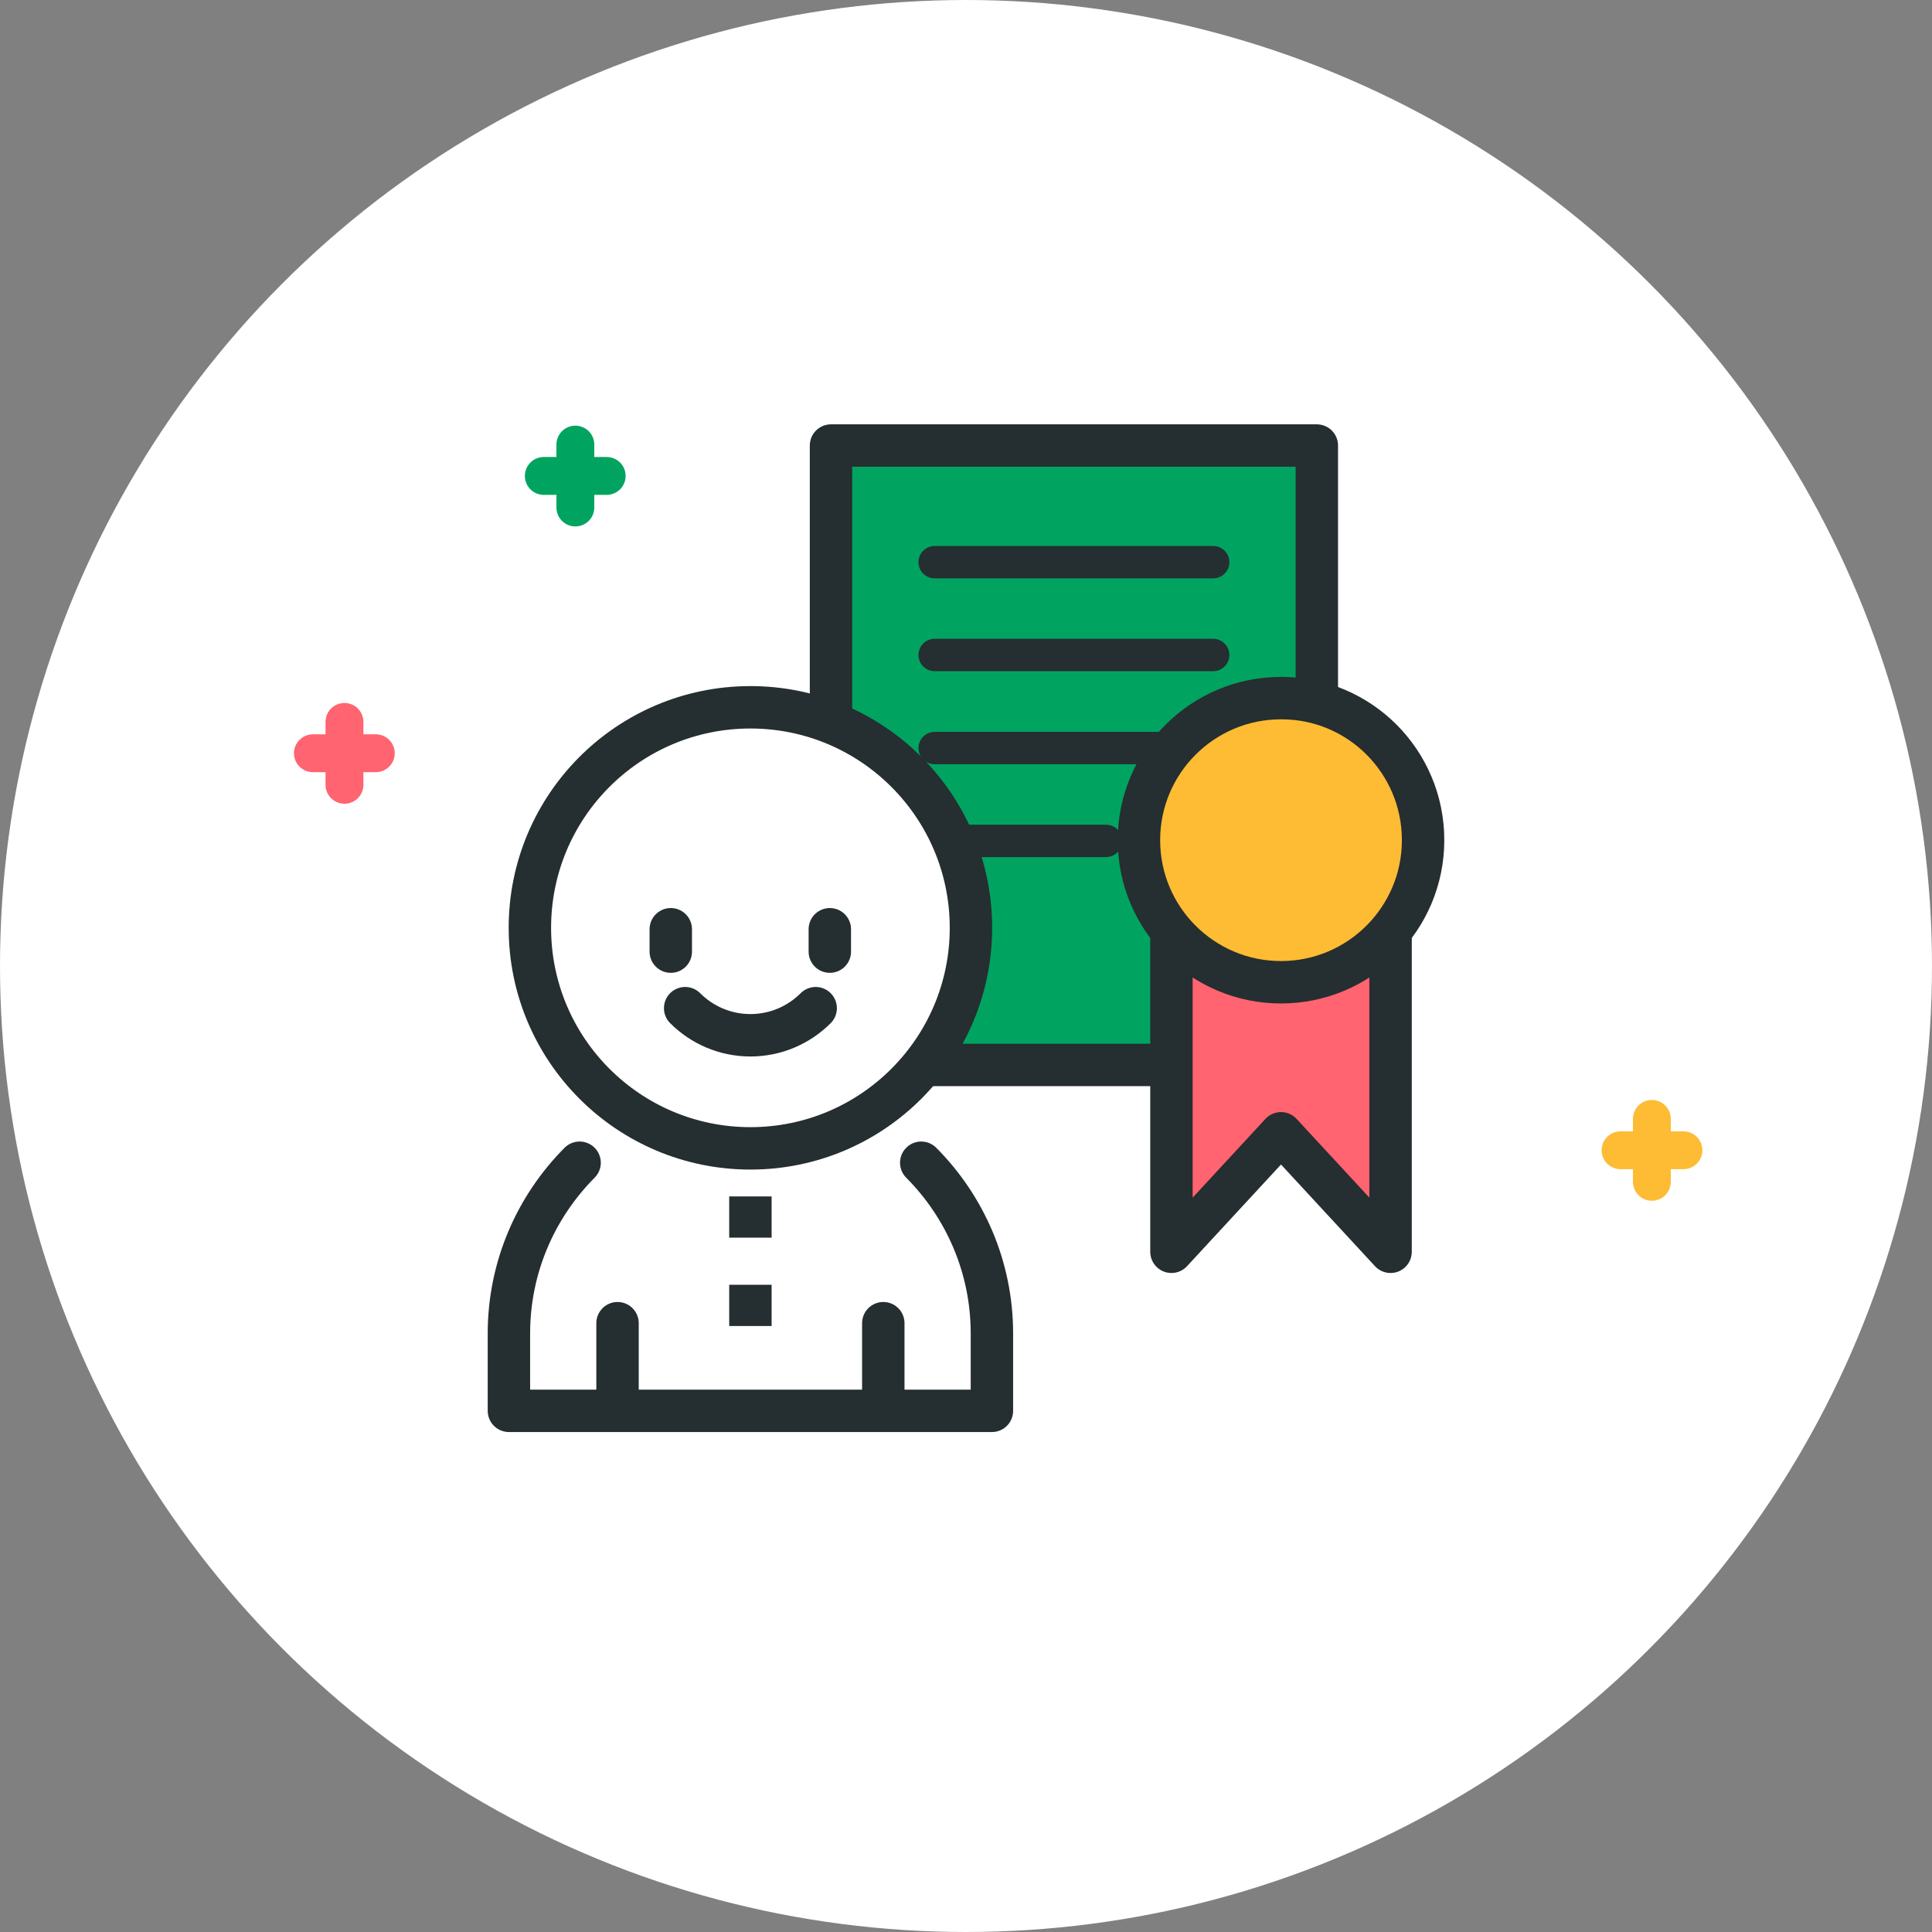 <?xml version="1.0" encoding="utf-8"?>
<!-- Generator: Adobe Illustrator 26.0.2, SVG Export Plug-In . SVG Version: 6.00 Build 0)  -->
<svg version="1.1" id="레이어_1" xmlns="http://www.w3.org/2000/svg" xmlns:xlink="http://www.w3.org/1999/xlink" x="0px"
	 y="0px" viewBox="0 0 82 82" style="enable-background:new 0 0 82 82;" xml:space="preserve">
<rect x="0" y="0" width="82" height="82" fill="#808080" stroke="none"/>
<style type="text/css">
	.st0{fill:#FFFFFF;}
	.st1{fill:#00A460;stroke:#252E30;stroke-width:1.8;stroke-linecap:round;stroke-linejoin:round;}
	.st2{fill:#00A460;stroke:#252E30;stroke-width:1.375;stroke-linecap:round;stroke-linejoin:round;}
	.st3{fill:#FF6470;stroke:#252E30;stroke-width:1.8;stroke-linecap:round;stroke-linejoin:round;}
	.st4{fill:#FDBC33;stroke:#252E30;stroke-width:1.8;stroke-linecap:round;stroke-linejoin:round;}
	.st5{fill:#FFFFFF;stroke:#252E30;stroke-width:1.8;stroke-linecap:round;stroke-linejoin:round;}
	.st6{fill:none;stroke:#252E30;stroke-width:1.8;stroke-linecap:round;stroke-linejoin:round;}
	.st7{fill:none;stroke:#252E30;stroke-width:1.8;}
	.st8{fill:none;stroke:#00A460;stroke-width:1.607;stroke-linecap:round;stroke-linejoin:round;}
	.st9{fill:none;stroke:#FF6470;stroke-width:1.607;stroke-linecap:round;stroke-linejoin:round;}
	.st10{fill:none;stroke:#FDBC33;stroke-width:1.607;stroke-linecap:round;stroke-linejoin:round;}
</style>
<g>
	<g>
		<circle class="st0" cx="41" cy="41" r="41"/>
		<g>
			<g>
				<rect x="35.27" y="18.91" class="st1" width="20.62" height="26.29"/>
				<g>
					<line class="st2" x1="39.67" y1="23.86" x2="51.49" y2="23.86"/>
					<line class="st2" x1="39.67" y1="27.8" x2="51.49" y2="27.8"/>
					<line class="st2" x1="39.67" y1="31.75" x2="51.49" y2="31.75"/>
					<line class="st2" x1="39.67" y1="35.69" x2="46.94" y2="35.69"/>
				</g>
			</g>
			<polygon class="st3" points="59.02,53.13 54.37,48.1 49.72,53.13 49.72,44.46 49.72,35.78 54.37,35.78 59.02,35.78 59.02,44.46 
							"/>
			<path class="st4" d="M60.4,35.66c0,3.33-2.7,6.03-6.03,6.03c-3.33,0-6.03-2.7-6.03-6.03c0-3.33,2.7-6.03,6.03-6.03
				C57.7,29.62,60.4,32.32,60.4,35.66z"/>
			<g>
				<g>
					<path class="st5" d="M24.6,49.35c-1.85,1.86-3,4.42-3,7.25v1.44v1.84h10.25H42.1v-1.84V56.6c0-2.83-1.15-5.39-3-7.25"/>
				</g>
				<g>
					<line class="st6" x1="26.21" y1="59.64" x2="26.21" y2="56.16"/>
					<line class="st6" x1="37.49" y1="59.64" x2="37.49" y2="56.16"/>
				</g>
				<line class="st7" x1="31.85" y1="50.78" x2="31.85" y2="52.53"/>
				<line class="st7" x1="31.85" y1="54.53" x2="31.85" y2="56.28"/>
			</g>
			<path class="st5" d="M41.21,39.38c0,5.17-4.19,9.36-9.36,9.36c-5.17,0-9.36-4.19-9.36-9.36c0-5.17,4.19-9.36,9.36-9.36
				C37.02,30.02,41.21,34.21,41.21,39.38z"/>
			<g>
				<line class="st5" x1="28.47" y1="39.44" x2="28.47" y2="40.39"/>
				<line class="st5" x1="35.22" y1="39.44" x2="35.22" y2="40.39"/>
			</g>
			<path class="st5" d="M34.62,42.79c-0.71,0.71-1.69,1.15-2.77,1.15l0,0l0,0c-1.08,0-2.06-0.44-2.77-1.15"/>
		</g>
	</g>
	<g>
		<line class="st8" x1="23.08" y1="20.2" x2="25.75" y2="20.2"/>
		<line class="st8" x1="24.42" y1="18.87" x2="24.42" y2="21.54"/>
	</g>
	<g>
		<line class="st9" x1="13.28" y1="31.97" x2="15.95" y2="31.97"/>
		<line class="st9" x1="14.62" y1="30.64" x2="14.62" y2="33.31"/>
	</g>
	<g>
		<line class="st10" x1="68.78" y1="48.82" x2="71.45" y2="48.82"/>
		<line class="st10" x1="70.11" y1="47.49" x2="70.11" y2="50.16"/>
	</g>
</g>
</svg>
